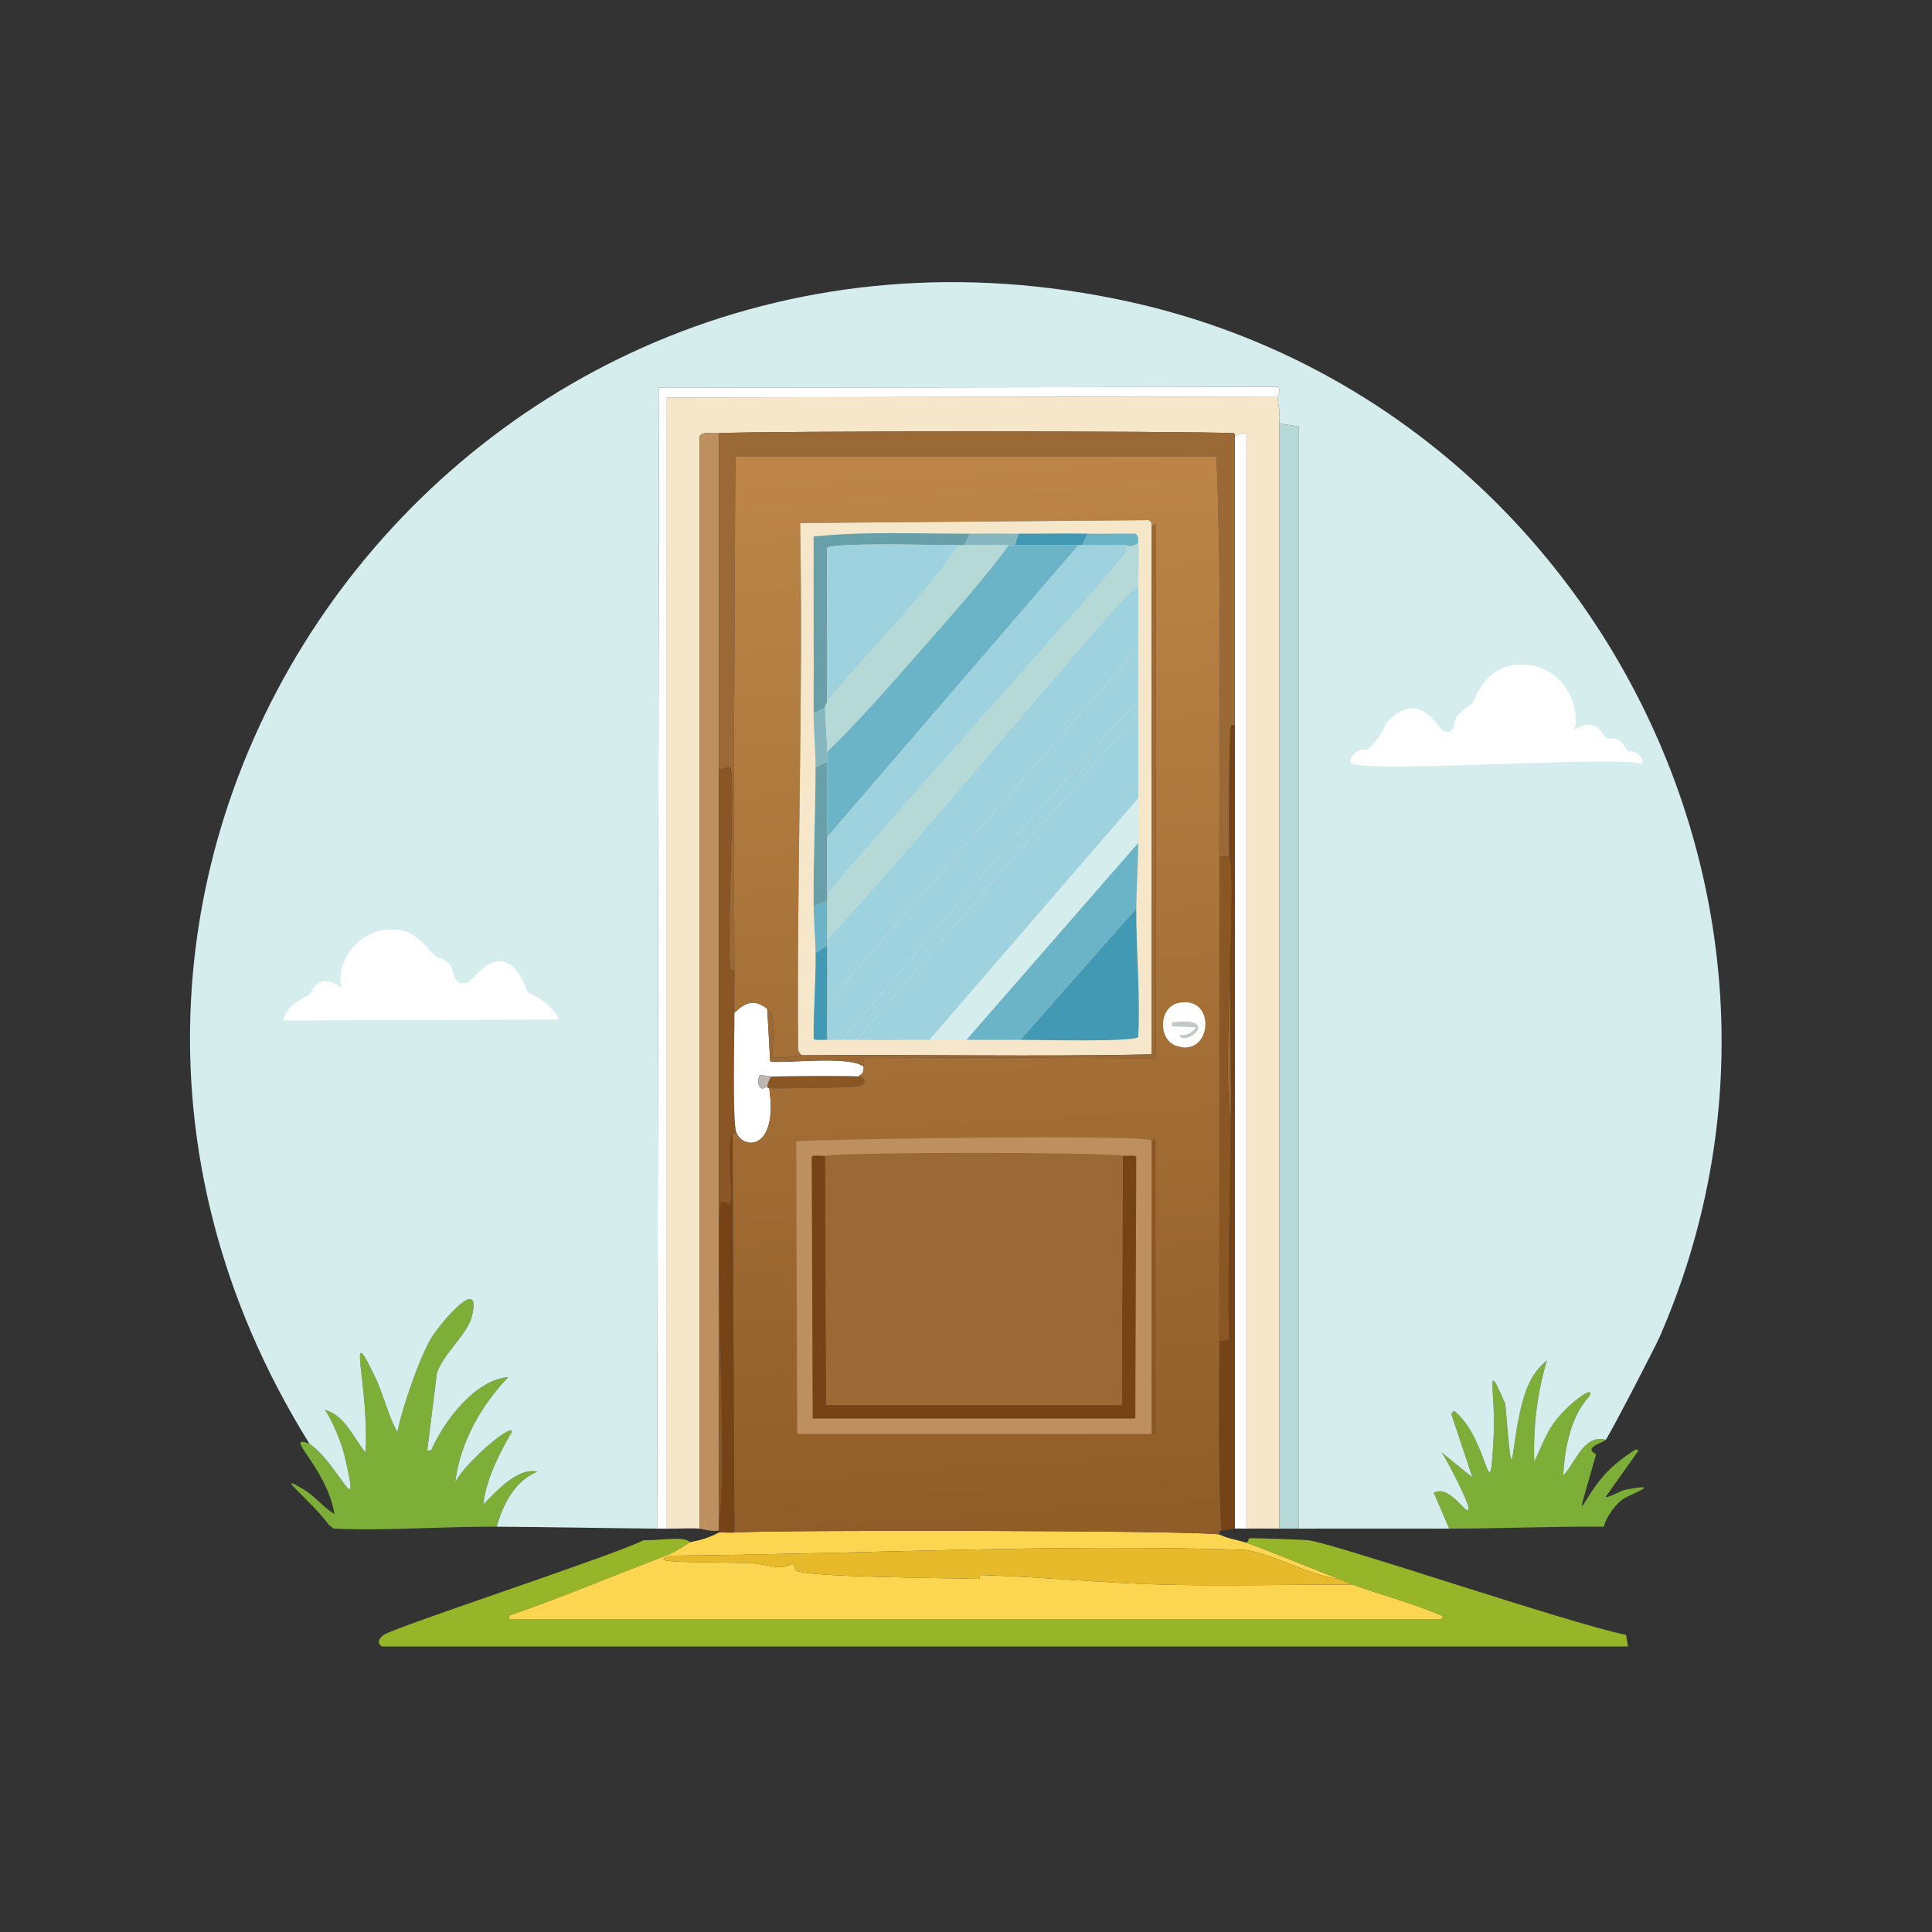 <?xml version="1.0" encoding="UTF-8"?>
<svg xmlns="http://www.w3.org/2000/svg" version="1.1" xmlns:xlink="http://www.w3.org/1999/xlink" viewBox="0 0 500 500"><rect x="0" y="0" width="500" height="500" fill="#333333" stroke="none"/>
  <defs>
    <style>
      .cls-1 {
        fill: #b5d9d7;
      }

      .cls-2 {
        fill: #895624;
      }

      .cls-3 {
        fill: #fcd650;
      }

      .cls-4 {
        fill: #fff;
      }

      .cls-5 {
        fill: #d5eded;
      }

      .cls-6 {
        fill: #7dae38;
      }

      .cls-7 {
        fill: #f6e7cb;
      }

      .cls-8 {
        fill: #699835;
      }

      .cls-9 {
        fill: #be9060;
      }

      .cls-10 {
        fill: #c2c8c3;
      }

      .cls-11 {
        fill: #87b7be;
      }

      .cls-12 {
        fill: #68a0a9;
      }

      .cls-13 {
        fill: #9fd2df;
      }

      .cls-14 {
        fill: #96b528;
      }

      .cls-15 {
        display: none;
      }

      .cls-16 {
        fill: #6bb3c6;
      }

      .cls-17 {
        fill: #754316;
      }

      .cls-18 {
        fill: #e6ba2b;
      }

      .cls-19 {
        fill: #4299b3;
      }

      .cls-20 {
        fill: url(#linear-gradient);
      }

      .cls-21 {
        fill: #bdb7b3;
      }

      .cls-22 {
        fill: #9b6935;
      }
    </style>
    <linearGradient id="linear-gradient" x1="243.17" y1="119.21" x2="261.65" y2="394.59" gradientUnits="userSpaceOnUse">
      <stop offset="0" stop-color="#bd8648"/>
      <stop offset="1" stop-color="#905d28"/>
    </linearGradient>
  </defs>
  <!-- Generator: Adobe Illustrator 28.7.1, SVG Export Plug-In . SVG Version: 1.2.0 Build 142)  -->
  <g>
    <g id="Layer_1">
      <g id="Generative_Object">
        <g id="Background" class="cls-15">
          <rect class="cls-4" x="-5.93" y="-6.39" width="512" height="512"/>
          <path class="cls-8" d="M415.07,395.11c3.06.03,22.75-.14,23.75.5.54.35.39,2.09-.5,2.5-4.52,2.1-87.33-1.98-99.75.5-1.3-.16-14.49-.6-15.25-.5-.35.04.01,1.34-1.25,1-2.14-.65-4.47-.95-6.5-2-.19-1.19.5-.94.5-1,1.26.14,2.26-.4,3.5-.5.98-.08,2.01.02,3,0,2.82-.07,5.68.02,8.5,0,1.66,0,3.34,0,5,0,12.99-.04,26.01,0,39,0,13.29,0,26.78-.61,40-.5Z"/>
          <path class="cls-8" d="M128.57,395.11c13.8.09,27.68.37,41.5.5.83,0,1.67-.01,2.5,0,2.81.04,5.71-.18,8.5,0,.85.05,2.46.84,5,.5v.5c-3.71,2.03-7.04,2.34-7.5,2.5-1.59-1.66-7.22-.42-12-.5-34.57-.61-69.16-.59-103.75-.5-2.73-5.5,16.25-.26,22.25-3.5l1.25,1c14.06.61,28.23-.59,42.25-.5Z"/>
        </g>
        <g>
          <g>
            <g>
              <path class="cls-6" d="M128.57,395.11c-14.02-.09-28.19,1.11-42.25.5l-1.25-1c-4.1-5.84-15.26-14.5-6.25-9,2.68,1.63,5.04,4.63,7.75,6.25-2.1-12.37-13.7-20.89-6.5-18.25,7.95,5.62,13.58,21.86,9,2.75-.7-2.92-3.12-8.93-5-11.5,5.23,1.42,7.32,7.16,10.5,11,1.12-16.82-5.27-35.77,2.5-19.5,2.19,4.59,3.3,9.77,5.75,14.25,1.35-6.49,5.6-18.89,8.75-24.25,2.04-3.47,13.48-17.28,10.5-5.5-1.09,4.32-7.55,9.82-9,14.5l-2.5,20h1c3.48-7.77,11.26-18.15,20-19-7.08,7.35-12.57,17.16-13.75,27.25,2.22-4.63,13.9-14.88,14.75-13.25-3.39,5.95-6.65,12.09-7.5,19,3.68-3.71,8.93-9.59,14-8.5-5.77,2.32-8.99,8.53-10.5,14.25Z"/>
              <path class="cls-6" d="M415.57,372.61c-.72.87-6,1.94-2.5,3.75-6.03,21.34-4.11,12.42,2,5.5,2.38-2.69,5.23-4.83,8.25-6.75l.75.25-8.5,12c.22.5,4.25-1.66,4.75-1.75,10.89-2.07,1.55.98-.5,2.5-1.89,1.4-4.22,4.62-4.75,7-13.22-.11-26.71.49-40,.5l-4-9.25c4.14-2.47,8.93,6.69,9,4,.04-1.5-5.31-12.09-7-14.5l8,6.5-5.5-16.5.75-.75c9.28,7.46,9.12,27.86,10.25,6.25.58-11.16-2.44-20.72,3-8,2.45,29.1.93,6.45,6-5,1.02-2.31,2.71-4.7,4.75-6.25-2.53,8.55-3.58,17.27-3.25,26.25,1.53-3.32,2.88-6.98,5-10,3.1-4.41,10.14-9.88,9.5-7.5-.29,1.1-6.18,5-7,21,3.18-3.29,5.31-10.79,11-9.25Z"/>
            </g>
            <path class="cls-1" d="M336.07,395.61c-1.66,0-3.34,0-5,0V109.61l5,.75v285.25Z"/>
            <g>
              <path class="cls-5" d="M415.57,372.61c-5.69-1.54-7.82,5.96-11,9.25.82-16,6.71-19.9,7-21,.64-2.38-6.4,3.09-9.5,7.5-2.12,3.02-3.47,6.68-5,10-.33-8.98.72-17.7,3.25-26.25-2.04,1.55-3.73,3.94-4.75,6.25-5.07,11.45-3.55,34.1-6,5-5.44-12.72-2.42-3.16-3,8-1.13,21.61-.97,1.21-10.25-6.25l-.75.75,5.5,16.5-8-6.5c1.69,2.41,7.04,13,7,14.5-.07,2.69-4.86-6.47-9-4l4,9.25c-12.99,0-26.01-.04-39,0V110.36l-5-.75c.27-2.42-.15-4.63-.5-7-.04-.28,1.08-1.19.25-2.5l-160.25.25-.5,295.25c-13.82-.13-27.7-.41-41.5-.5,1.51-5.72,4.73-11.93,10.5-14.25-5.07-1.09-10.32,4.79-14,8.5.85-6.91,4.11-13.05,7.5-19-.85-1.63-12.53,8.62-14.75,13.25,1.18-10.09,6.67-19.9,13.75-27.25-8.74.85-16.52,11.23-20,19h-1l2.5-20c1.45-4.68,7.91-10.18,9-14.5,2.98-11.78-8.46,2.03-10.5,5.5-3.15,5.36-7.4,17.76-8.75,24.25-2.45-4.48-3.56-9.66-5.75-14.25-7.77-16.27-1.38,2.68-2.5,19.5-3.18-3.84-5.27-9.58-10.5-11,1.88,2.57,4.3,8.58,5,11.5,4.58,19.11-1.05,2.87-9-2.75C-13.58,223.21,119.63,40.01,292.32,78.11c118.12,26.05,186.07,155.75,137.25,267.75-1.3,2.98-13.04,25.58-14,26.75Z"/>
              <path class="cls-4" d="M391.82,172.11c9.75-1.26,17.3,7.05,15.75,16.75,5.79-3.74,7.17,1.62,8.25,2.25.62.36,3.15-1.43,5.5,3.5,1.88-1.03,4.74,2.25,3.5,3-8.73-1.99-72.9,2.69-75.25-.25-.86-1.07,2.2-4.13,4.25-3.25,4.53-4.33,4.46-6.41,4.75-6.75,8.56-9.91,13.89,1.44,14.75,1.75,3.55,1.27,2.86-2.68,3.75-3.75,1.49-1.8,3.17-2.47,4-3.5.67-.83,2.94-8.74,10.75-9.75Z"/>
              <path class="cls-4" d="M99.82,240.61c7.22-.64,8.97,3.06,13,7,.16.15,1.88.05,3.75,2.25.89,1.05.68,6.06,4.75,4.25.98-.44,9.49-13.42,15.25,2.75,2.43.66,7.63,4.57,8,7l-71.25.25c.66-4.12,6.11-6.21,6.5-6.5,1.04-.78,2.38-6.52,8.5-2-1.42-7.2,4.61-14.39,11.5-15Z"/>
            </g>
          </g>
          <g>
            <path class="cls-7" d="M330.57,102.61c.35,2.37.77,4.58.5,7v286c-2.82.02-5.68-.07-8.5,0V112.36c-1.83-.79-2.83.77-3,.75-.05,0,.16-.98-.25-1-10.95-.6-123.31-.62-133.25,0-2.05.13-4.13-.52-5,.75v282.75c-2.79-.18-5.69.04-8.5,0V102.86l158-.25Z"/>
            <path class="cls-4" d="M330.57,102.61l-158,.25v292.75c-.83-.01-1.67,0-2.5,0l.5-295.25,160.25-.25c.83,1.31-.29,2.22-.25,2.5Z"/>
            <g>
              <path class="cls-14" d="M178.57,399.11c-.34.12-3.17,2.32-6.25,3.5-13.51,5.15-26.83,10.76-40.5,15.5v1h241l.75-.75c-7.53-3.38-15.75-5.4-23.5-8.25-1.16-.43-2.29-1.05-3.5-1.5-6.86-2.53-21.01-8.44-24.5-9.5,1.26.34.9-.96,1.25-1,.76-.1,13.95.34,15.25.5,6.89.83,67.25,21.44,82.25,24.5l.5,3H98.82c-1.4-1.04-.69-2.15.5-3,2.92-2.07,58.6-20.24,67.25-24.5,4.78.08,10.41-1.16,12,.5Z"/>
              <path class="cls-3" d="M190.07,396.61c9.28-.71,119.32-.56,125.5.5,2.03,1.05,4.36,1.35,6.5,2,3.49,1.06,17.64,6.97,24.5,9.5-7.92-.86-15.9-6.08-24.25-7.5-49.51-1.61-98.99,1.08-148.5,1.5-8.67,2.19,10.87,1.45,21,2,4.54.25,6.5,1.96,10.5,0,.4.21.05,1.69,1,2,4.98,1.63,38.43,1.74,47,2,.37.01.13-1.01.5-1,15.77.48,31.67,2.1,47.5,2.5,16.21.41,32.55-.08,48.75,0,7.75,2.85,15.97,4.87,23.5,8.25l-.75.75h-241v-1c13.67-4.74,26.99-10.35,40.5-15.5,3.08-1.18,5.91-3.38,6.25-3.5.46-.16,3.79-.47,7.5-2.5,1.32-.07,2.69.1,4,0Z"/>
              <path class="cls-18" d="M346.57,408.61c1.21.45,2.34,1.07,3.5,1.5-16.2-.08-32.54.41-48.75,0-15.83-.4-31.73-2.02-47.5-2.5-.37-.01-.13,1.01-.5,1-8.57-.26-42.02-.37-47-2-.95-.31-.6-1.79-1-2-4,1.96-5.96.25-10.5,0-10.13-.55-29.67.19-21-2,49.51-.42,98.99-3.11,148.5-1.5,8.35,1.42,16.33,6.64,24.25,7.5Z"/>
            </g>
            <path class="cls-4" d="M322.57,395.61c-.99.02-2.02-.08-3,0V113.11c.17.02,1.17-1.54,3-.75v283.25Z"/>
            <path class="cls-17" d="M319.57,187.61v208c-1.24.1-2.24.64-3.5.5-.8-16.31-.5-32.67-.5-49l2.5-.25c-.42-19.09.36-38.19.5-57.25.1-13.82-1.18-96.8,0-101.75.09-.37.67-.25,1-.25Z"/>
            <path class="cls-9" d="M186.07,112.11v284c-2.54.34-4.15-.45-5-.5V112.86c.87-1.27,2.95-.62,5-.75Z"/>
            <path class="cls-17" d="M190.07,396.61c-1.31.1-2.68-.07-4,0v-3c2.37-10.14-1.46-78.63.5-82.25.51-.95,2.12.75,2.5,0,.72-1.44-.94-15.95.5-17.75l.5,103Z"/>
            <path class="cls-22" d="M319.57,113.11v74.5c-.33,0-.91-.12-1,.25-1.18,4.95.1,87.93,0,101.75-2.36-8.17,1.46-64.98-.5-67.75-.37-.53-1.84-.14-2.5-.25-.04-34.48.66-69.04-.75-103.5h-124.5c-.26,44.32-.52,88.68-.25,133-.33,0-.86.14-1-.25-1.2-3.42,1.26-49.73,0-52-.47-.85-2.04.56-3,.25v-87c9.94-.62,122.3-.6,133.25,0,.41.02.2.99.25,1Z"/>
            <path class="cls-2" d="M190.07,251.11c.02,3.66-.03,7.34,0,11,.04,5.22-.57,28.48.5,31-.22.05-.97.46-1,.5-1.44,1.8.22,16.31-.5,17.75-.38.75-1.99-.95-2.5,0-1.96,3.62,1.87,72.11-.5,82.25v-194.5c.96.31,2.53-1.1,3-.25,1.26,2.27-1.2,48.58,0,52,.14.39.67.25,1,.25Z"/>
            <path class="cls-2" d="M318.57,289.61c-.14,19.06-.92,38.16-.5,57.25l-2.5.25c0-41.82.05-83.68,0-125.5.66.11,2.13-.28,2.5.25,1.96,2.77-1.86,59.58.5,67.75Z"/>
            <path class="cls-2" d="M222.07,278.61c2.48.55,1.95,1.93.25,2.5-1.1.37-22.1.66-23.25.5-.45-.06-.44-.06-.5-.5-.02-.13.66-2.27,1-2.5,3.71-.11,21.29-.27,22.5,0Z"/>
            <g>
              <path class="cls-4" d="M198.57,261.11l.75,13.5c1.36.97,20.72-1.74,24.25,1.5-.3,1.54.08,1.45-1.5,2.5-1.21-.27-18.79-.11-22.5,0-.15,0-2.79-.56-3-.25-.6.88-.54,4.79,2,2.75.06.44.05.44.5.5,2.36,15.92-6.52,16.17-8.5,11.5-1.07-2.52-.46-25.78-.5-31,2.89-2.78,5.14-3.66,8.5-1Z"/>
              <path class="cls-21" d="M199.57,278.61c-.34.23-1.02,2.37-1,2.5-2.54,2.04-2.6-1.87-2-2.75.21-.31,2.85.25,3,.25Z"/>
            </g>
            <g>
              <path class="cls-20" d="M315.57,221.61c.05,41.82,0,83.68,0,125.5,0,16.33-.3,32.69.5,49,0,.06-.69-.19-.5,1-6.18-1.06-116.22-1.21-125.5-.5l-.5-103s.78-.45,1-.5c1.98,4.67,10.86,4.42,8.5-11.5,1.15.16,22.15-.13,23.25-.5,1.7-.57,2.23-1.95-.25-2.5,1.58-1.05,1.2-.96,1.5-2.5.33-1.71-.6-2.31-.25-2.5l75.75.25v-138c-.17-.63-.77.47-1,.25-.06-.06.26-.82-.75-1.5l-90.25.75c.85,45.47-.91,91.05-.5,136.5,0,.08.69,1.25,1,1.25-1.14.01-6.78,1.27-7.5.25-.6-3.36,1.42-9.94-1.5-12.25-3.36-2.66-5.61-1.78-8.5,1-.03-3.66.02-7.34,0-11-.27-44.32,0-88.68.25-133h124.5c1.41,34.46.71,69.02.75,103.5Z"/>
              <g>
                <path class="cls-9" d="M298.07,295.11v76h-91.75l-.25-75.75c11.73-.64,87.67-1.8,92-.25Z"/>
                <path class="cls-2" d="M298.07,371.11v-76c.39.14.78-.88,1-.25v76l-1,.25Z"/>
                <path class="cls-22" d="M290.57,299.11l-.25,64.5h-76.5l-.25-64.5c5.39-.99,71.61-.99,77,0Z"/>
                <path class="cls-17" d="M213.57,299.11l.25,64.5h76.5l.25-64.5c.79.15,3.1-.32,3.5.25l-.25,67.75h-83.5l-.25-67.75c.4-.57,2.71-.1,3.5-.25Z"/>
              </g>
              <g>
                <path class="cls-4" d="M304.82,259.61c10.24-2.37,8.89,14.44-.5,11-4.72-1.73-4.32-9.89.5-11Z"/>
                <path class="cls-10" d="M303.32,264.61c11.48-1.53,5.57,4.75,2.5,4-1.82-1.94,1.06.94,3.75-2.75l-6.25-.25v-1Z"/>
              </g>
            </g>
            <g>
              <path class="cls-7" d="M298.07,136.11v136.75c-30.15.67-60.35-.04-90.5.25-.31,0-1-1.17-1-1.25-.41-45.45,1.35-91.03.5-136.5l90.25-.75c1.01.68.69,1.44.75,1.5Z"/>
              <g>
                <path class="cls-22" d="M223.57,276.11c-3.53-3.24-22.89-.53-24.25-1.5l-.75-13.5c2.92,2.31.9,8.89,1.5,12.25.72,1.02,6.36-.24,7.5-.25,30.15-.29,60.35.42,90.5-.25v-136.75c.23.22.83-.88,1-.25v138l-75.75-.25c-.35.19.58.79.25,2.5Z"/>
                <path class="cls-13" d="M294.57,206.61l-54,62.5c-6.32-.04-12.68.15-19,0l73-84.5c.03,7.32.02,14.68,0,22Z"/>
                <path class="cls-13" d="M294.57,152.11c.09,5.15-.03,10.34,0,15.5l-80.5,92c.02-4.99,0-10.01,0-15,0-.5,0-1.01,0-1.5,25.8-28.03,49.76-57.73,75-86.25,2.04-2.31,5.14-5.8,5.5-4.75Z"/>
                <path class="cls-13" d="M294.57,181.11c-26.27,28.42-51.54,58.27-76.5,88-1.3-.04-2.72.14-4,0-.1-3.16-.01-6.36,0-9.5l80.5-92c.03,4.49-.02,9.01,0,13.5Z"/>
                <path class="cls-1" d="M294.57,152.11c-.36-1.05-3.46,2.44-5.5,4.75-25.24,28.52-49.2,58.22-75,86.25,0-3.33,0-6.67,0-10,0-.5,0-1,0-1.5,10.5-13.57,73.88-83.29,77-88.25.33-.53.58-1.59.5-2.25.18,0,.8.77,3-.5.33,2.15-.06,8.08,0,11.5Z"/>
                <path class="cls-16" d="M294.07,235.11l-30,34c-4.66.03-9.34.01-14,0l44.5-51c-.02,5.66-.46,11.4-.5,17Z"/>
                <path class="cls-5" d="M294.57,218.11l-44.5,51c-3.14,0-6.36.02-9.5,0l54-62.5c-.01,3.83.02,7.67,0,11.5Z"/>
                <path class="cls-19" d="M264.07,269.11l30-34c-.07,11.01,1.09,22.2.5,33.25-.62,1.39-26.97.73-30.5.75Z"/>
                <path class="cls-13" d="M294.57,181.11c0,1.16,0,2.34,0,3.5l-73,84.5c-1.16-.03-2.34.04-3.5,0,24.96-29.73,50.23-59.58,76.5-88Z"/>
                <path class="cls-12" d="M251.07,138.11l-1.5,3c-.5,0-1,0-1.5,0-3.88.03-33.31-.8-34,.75-.07,13.25.09,26.51,0,39.75,0,.39-.49.43-.5,1.5l-3,1.5c.06-15.24-.04-30.5,0-45.75,13.4-1.42,27.04-.69,40.5-.75Z"/>
                <path class="cls-12" d="M214.07,197.11c-.02,6.49,0,13.03,0,19.5,0,4.97,0,10.01,0,15,0,.5,0,1,0,1.5l-3.5,1.5c-.09-12,.47-24.04.5-36l3-1.5Z"/>
                <path class="cls-19" d="M214.07,244.61c0,4.99.02,10.01,0,15-.01,3.14-.1,6.34,0,9.5-.77-.08-3.13.27-3.5-.25-.08-7.35.59-14.93.5-22.25l3-2Z"/>
                <path class="cls-19" d="M281.57,138.11l-1.5,3c-.33,0-.67,0-1,0-5.49,0-11.01,0-16.5,0l1-3c5.99.04,12.01-.12,18,0Z"/>
                <path class="cls-11" d="M213.57,183.11c-.02,3.71.51,7.69.5,11.5,0,.83,0,1.67,0,2.5l-3,1.5c0-4.57-.52-9.35-.5-14l3-1.5Z"/>
                <path class="cls-16" d="M214.07,233.11c0,3.33,0,6.67,0,10,0,.49,0,1,0,1.5l-3,2c-.05-3.93-.47-8-.5-12l3.5-1.5Z"/>
                <path class="cls-16" d="M294.57,140.61c-2.2,1.27-2.82.5-3,.5-3.82.05-7.68,0-11.5,0l1.5-3c4.07.08,8.17-.06,12.25,0,1.13.71.6,1.56.75,2.5Z"/>
                <path class="cls-11" d="M263.57,138.11l-1,3c-.49,0-1,0-1.5,0-3.83,0-7.67-.02-11.5,0l1.5-3c4.16-.02,8.34-.03,12.5,0Z"/>
                <path class="cls-13" d="M280.07,141.11c3.82,0,7.68.05,11.5,0,.08.66-.17,1.72-.5,2.25-3.12,4.96-66.5,74.68-77,88.25,0-4.99,0-10.03,0-15l65-75.5c.33,0,.67,0,1,0Z"/>
                <path class="cls-13" d="M248.07,141.11c-9.7,14.36-22.96,26.87-34,40.5.09-13.24-.07-26.5,0-39.75.69-1.55,30.12-.72,34-.75Z"/>
                <path class="cls-1" d="M249.57,141.11c3.83-.02,7.67,0,11.5,0-6.25,8.53-14.2,17.44-21.5,25.75-8.25,9.4-16.56,19.03-25.5,27.75.01-3.81-.52-7.79-.5-11.5,0-1.07.5-1.11.5-1.5,11.04-13.63,24.3-26.14,34-40.5.5,0,1,0,1.5,0Z"/>
                <path class="cls-16" d="M262.57,141.11c5.49,0,11.01,0,16.5,0l-65,75.5c0-6.47-.02-13.01,0-19.5,0-.83,0-1.67,0-2.5,8.94-8.72,17.25-18.35,25.5-27.75,7.3-8.31,15.25-17.22,21.5-25.75.5,0,1.01,0,1.5,0Z"/>
              </g>
            </g>
          </g>
        </g>
      </g>
    </g>
  </g>
</svg>